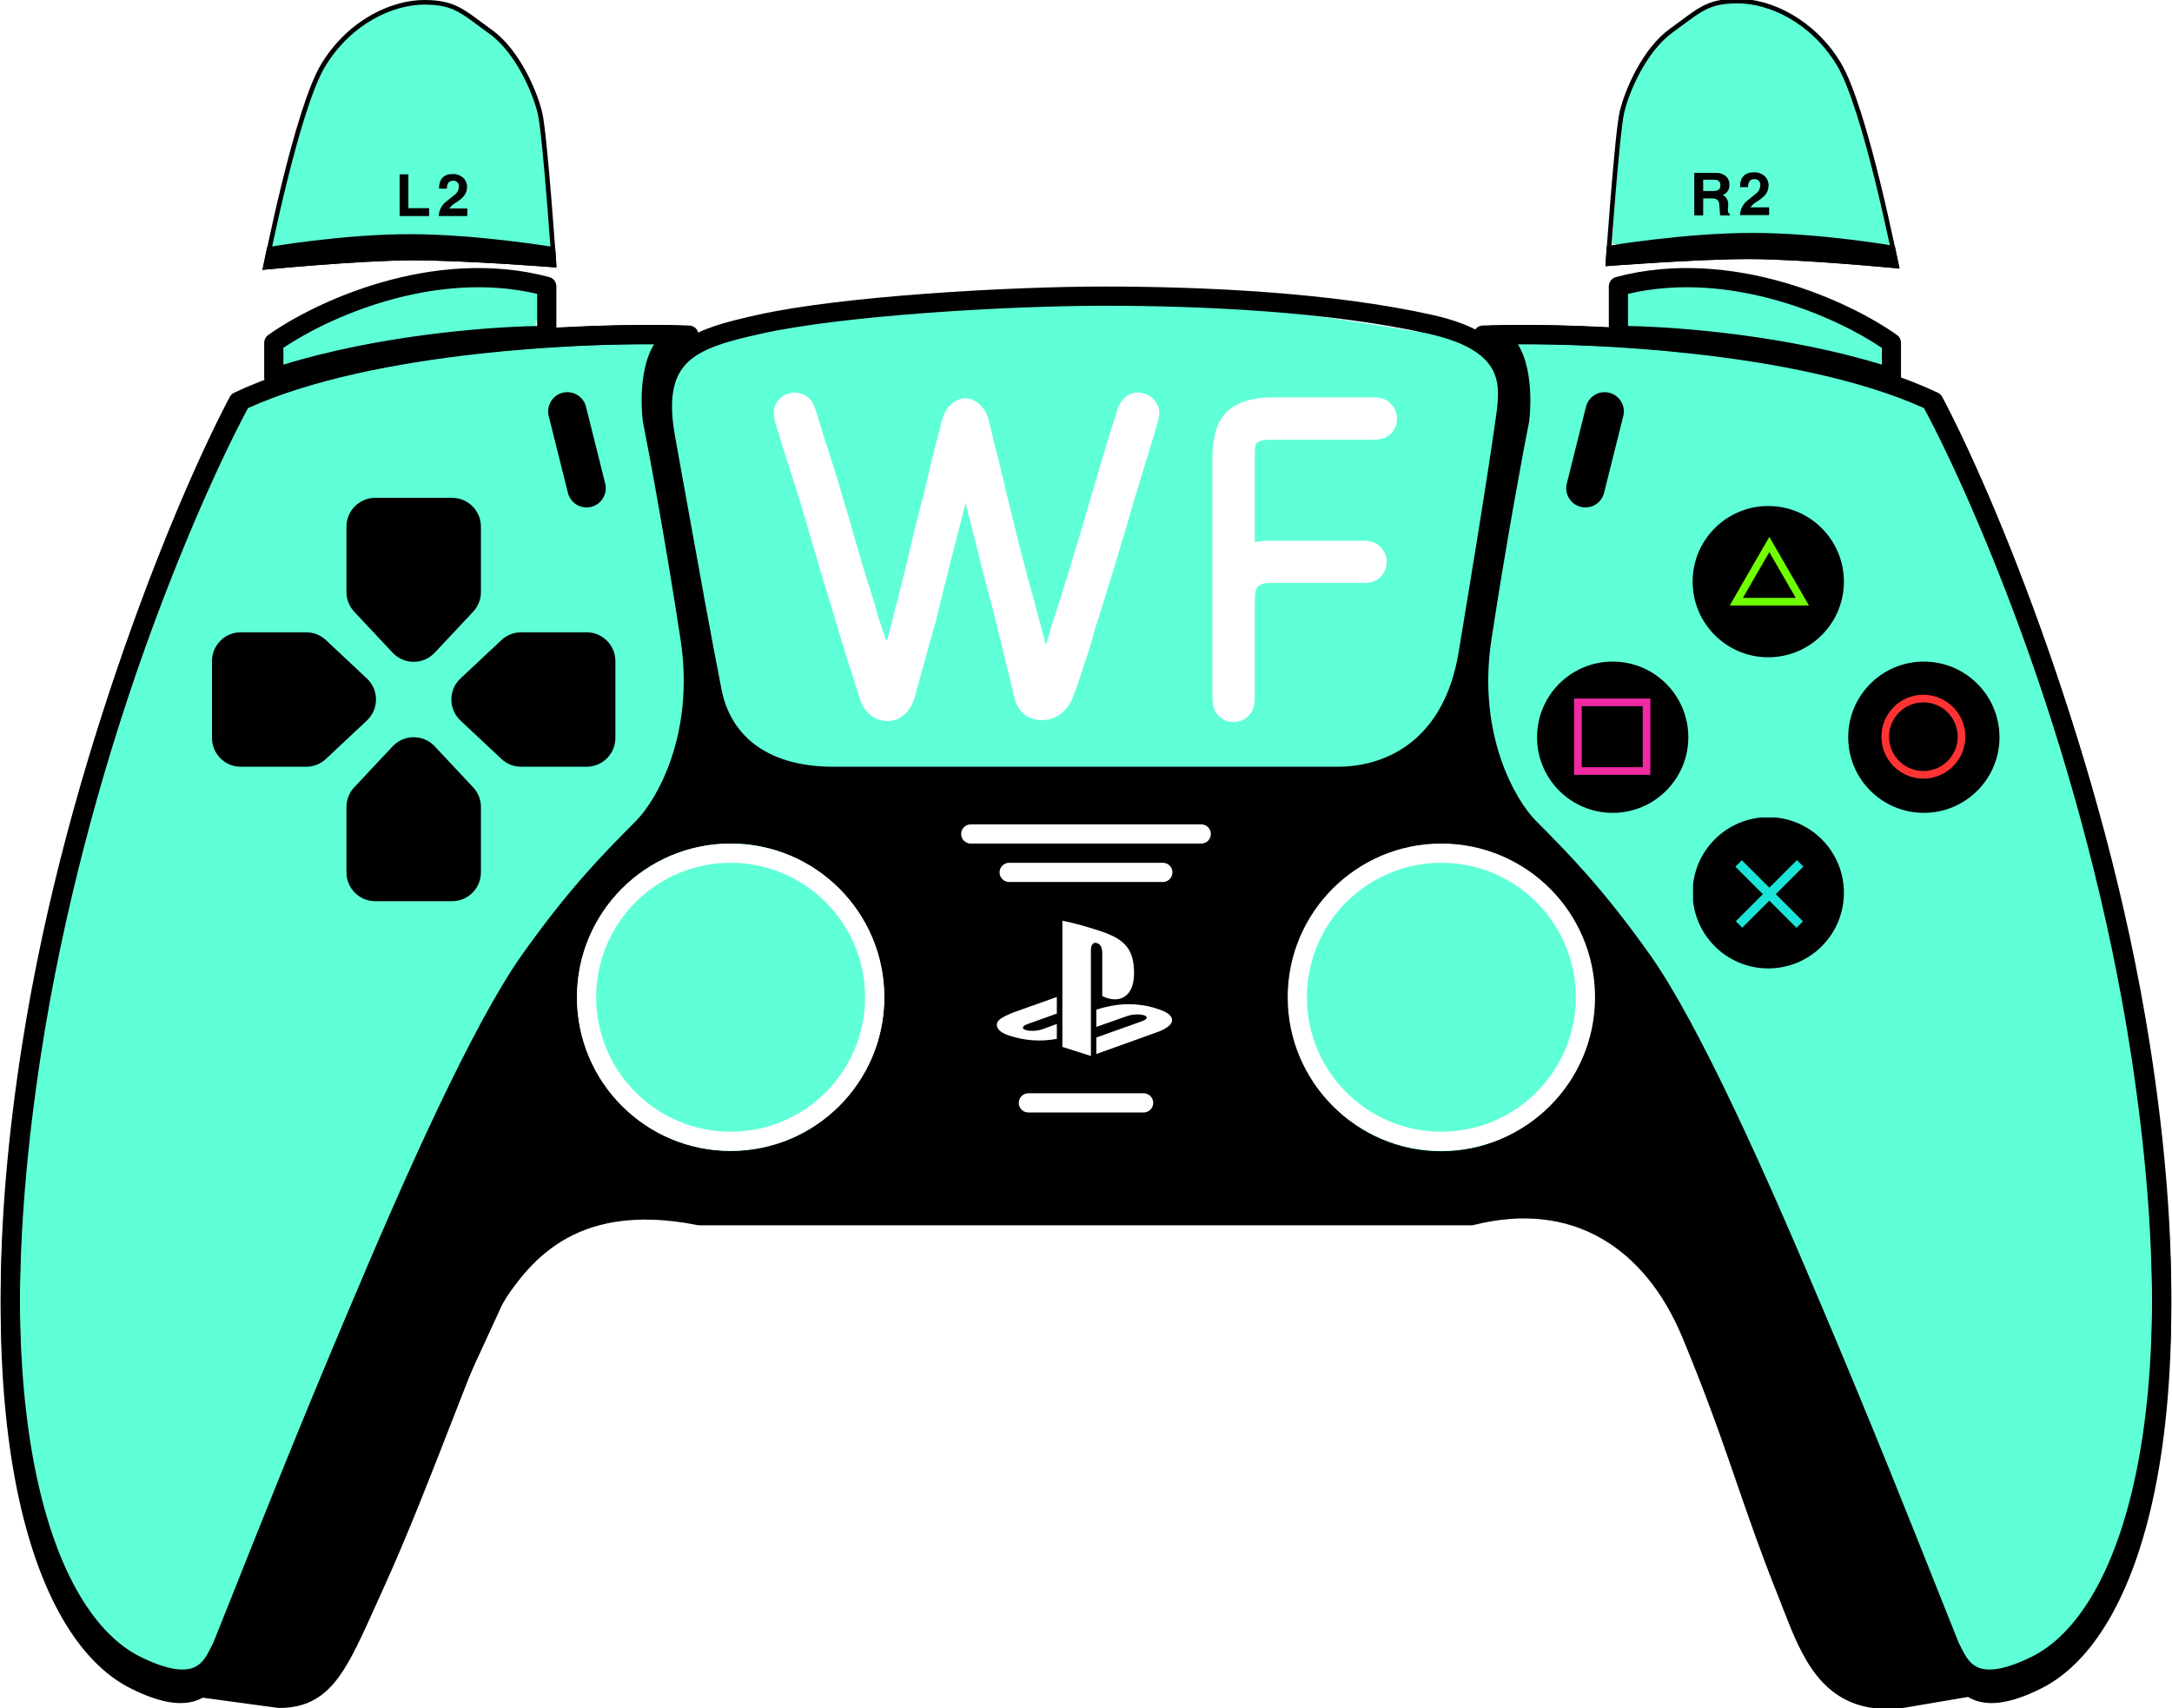 <svg width="712" height="560" viewBox="0 0 712 560" fill="none" xmlns="http://www.w3.org/2000/svg">
<g clip-path="url(#clip0_1_2)">
<path d="M60 551.5C18.143 541.059 5.842 510.495 3.5 412.5C11.935 296.307 29.212 235.764 77 134C78.865 133.216 87.803 129.126 89 126.5C91.509 120.996 85.618 115.134 89 112C101.52 100.396 116.564 96.037 131 93.5C139.36 92.031 166.169 88.001 176 93.5C182.154 96.942 170.53 109.592 178 112C188.344 115.334 202.011 111.727 214 112H229C322.852 91.929 378.955 93.306 483.5 112C500.408 111.443 515.125 111.314 528.5 111.725C531.22 111.809 527.884 93.871 530.5 94C559.211 86.691 591.556 94.318 616 111C617.817 111.555 615.649 126.32 617.5 126.915C622.351 128.472 627.333 130.165 632.5 132C678.282 226.127 690.219 281.144 704 380.5C710.777 447.349 708.921 482.812 683 538L647.5 552.5L520.5 388L402 392.5L201.5 388L145.5 412.5L80 551.5H60Z" fill="#5FFFD8"/>
<path d="M108.5 16.5C97.591 38.294 93.653 53.206 88 81.5L181.5 83L178 39.5C174.989 27.31 171.772 21.651 163 12C152.484 2.263 146.686 -0.095 133.5 1C122.35 4.42 116.937 7.929 108.5 16.5Z" fill="#5FFFD8"/>
<path d="M528.5 80L620 82C616.114 58.965 613.191 46.172 604 24C603.099 11.22 576.931 -0.79 572 1C569.455 -0.419 553 3 549 10C546.125 10.794 533.166 23.74 531 40L528.5 80Z" fill="#5FFFD8"/>
<path fill-rule="evenodd" clip-rule="evenodd" d="M157.409 345.689C159.742 340.762 162.128 335.722 164.575 330.549C178.364 306.235 188.993 291.786 218.476 263.046C223.737 256.575 226.862 247.638 232.581 227.28C239.967 243.645 246.651 250.391 265.829 255.49H443.149C461.373 250.494 470.018 244.614 481.937 227.28L493.02 263.046C525.643 297.858 542.101 317.38 559.515 352.21C595.811 428.373 614.975 471.386 643.137 549.68L629.536 555.725C614.163 559.148 606.394 556.329 594.274 541.62C586.232 521.479 580.042 504.632 573.853 487.792C567.288 469.926 560.725 452.067 551.959 430.291C534.353 396.215 519.384 393.369 481.937 399.059H232.581C194.757 393.553 179.942 399.943 164.575 427.773L118.23 528.523C107.565 551.971 101.733 557.234 91.531 555.725L66.847 552.199C100.174 466.576 122.941 418.488 157.409 345.689ZM189.133 326.917C189.133 299.095 211.686 276.542 239.508 276.542C267.329 276.542 289.883 299.095 289.883 326.917C289.883 354.738 267.329 377.292 239.508 377.292C211.686 377.292 189.133 354.738 189.133 326.917ZM422.495 327.023C422.495 299.201 444.823 276.647 472.366 276.647C499.91 276.647 522.237 299.201 522.237 327.023C522.237 354.844 499.91 377.398 472.366 377.398C444.823 377.398 422.495 354.844 422.495 327.023Z" fill="black"/>
<path fill-rule="evenodd" clip-rule="evenodd" d="M383.704 335.764C382.581 337.179 379.833 338.189 379.833 338.189L359.385 345.533V340.117L374.433 334.755C376.141 334.143 376.403 333.278 375.015 332.824C373.63 332.369 371.121 332.499 369.412 333.114L359.385 336.645V331.024L359.963 330.828C359.963 330.828 362.86 329.803 366.934 329.352C371.009 328.903 375.997 329.413 379.914 330.897C384.327 332.292 384.824 334.348 383.704 335.764ZM361.331 326.54V312.688C361.331 311.061 361.031 309.564 359.505 309.14C358.336 308.765 357.61 309.85 357.61 311.476V346.165L348.255 343.196V301.835C352.233 302.573 358.028 304.319 361.143 305.369C369.066 308.089 371.752 311.475 371.752 319.103C371.752 326.537 367.163 329.355 361.331 326.54ZM331.089 339.551C326.558 338.275 325.804 335.616 327.869 334.085C329.778 332.67 333.024 331.606 333.024 331.606L346.438 326.836V332.274L336.785 335.728C335.08 336.34 334.818 337.206 336.203 337.66C337.59 338.114 340.1 337.985 341.808 337.372L346.438 335.692V340.556C346.144 340.608 345.817 340.661 345.514 340.711C340.883 341.468 335.95 341.153 331.089 339.551Z" fill="white"/>
<g clip-path="url(#clip1_1_2)">
<path fill-rule="evenodd" clip-rule="evenodd" d="M554.858 292.675C554.858 278.982 565.959 267.881 579.652 267.881C593.346 267.881 604.446 278.982 604.446 292.675C604.446 306.368 593.346 317.469 579.652 317.469C565.959 317.469 554.858 306.368 554.858 292.675Z" fill="black"/>
<rect x="571" y="282" width="28.336" height="3" transform="rotate(45 571 282)" fill="#1BE4D8"/>
<rect x="569" y="302" width="28.336" height="3" transform="rotate(-45 569 302)" fill="#1BE4D8"/>
</g>
<g clip-path="url(#clip2_1_2)">
<path fill-rule="evenodd" clip-rule="evenodd" d="M605.858 241.675C605.858 227.982 616.959 216.881 630.652 216.881C644.346 216.881 655.446 227.982 655.446 241.675C655.446 255.368 644.346 266.469 630.652 266.469C616.959 266.469 605.858 255.368 605.858 241.675Z" fill="black"/>
<circle cx="630.5" cy="241.5" r="12.5" stroke="#FF3333" stroke-width="2.5"/>
</g>
<g clip-path="url(#clip3_1_2)">
<path fill-rule="evenodd" clip-rule="evenodd" d="M554.858 190.675C554.858 176.982 565.959 165.881 579.652 165.881C593.346 165.881 604.446 176.982 604.446 190.675C604.446 204.368 593.346 215.469 579.652 215.469C565.959 215.469 554.858 204.368 554.858 190.675Z" fill="black"/>
<path d="M569.175 197.25L580 178.5L590.825 197.25H569.175Z" stroke="#70FF00" stroke-width="2.5"/>
</g>
<g clip-path="url(#clip4_1_2)">
<path fill-rule="evenodd" clip-rule="evenodd" d="M503.858 241.675C503.858 227.982 514.959 216.881 528.652 216.881C542.346 216.881 553.446 227.982 553.446 241.675C553.446 255.368 542.346 266.469 528.652 266.469C514.959 266.469 503.858 255.368 503.858 241.675Z" fill="black"/>
<rect x="517.25" y="230.25" width="22.5" height="22.5" stroke="#F12AA2" stroke-width="2.5"/>
</g>
<path fill-rule="evenodd" clip-rule="evenodd" d="M248.055 103.269C275.943 97.017 331.296 93.932 361.938 93.932C393.925 93.932 436.365 95.794 469.702 103.269C483.882 106.449 491.472 111.725 494.962 118.47C498.363 125.041 497.375 132.21 496.605 137.65C493.542 159.279 489.258 185.217 484.371 214.801L484.356 214.889C481.804 230.341 475.356 241.11 466.866 247.997C458.408 254.858 448.185 257.651 438.42 257.651H273.218C260.452 257.651 250.55 254.425 243.38 248.893C236.199 243.352 232.018 235.697 230.36 227.335C227.166 211.224 222.54 185.525 217.345 156.669C216.592 152.486 215.827 148.236 215.053 143.94C212.437 129.428 214.734 120.025 221.509 113.816C224.762 110.836 228.835 108.802 233.294 107.221C237.747 105.643 242.786 104.451 248.055 103.269ZM361.938 100.229C331.395 100.229 276.614 103.319 249.433 109.413C244.144 110.599 239.449 111.72 235.397 113.157C231.352 114.59 228.151 116.271 225.764 118.459C221.26 122.586 218.819 129.337 221.25 142.823C222.024 147.121 222.789 151.371 223.542 155.553C228.74 184.425 233.355 210.059 236.537 226.11C237.939 233.181 241.406 239.417 247.227 243.908C253.058 248.407 261.512 251.354 273.218 251.354H438.42C447.012 251.354 455.757 248.9 462.9 243.106C470.012 237.337 475.801 228.043 478.144 213.863L478.148 213.835C483.043 184.202 487.318 158.323 490.37 136.767C491.175 131.078 491.717 125.901 489.37 121.363C487.112 117 481.677 112.407 468.324 109.413C435.688 102.096 393.814 100.229 361.938 100.229Z" fill="black"/>
<g filter="url(#filter0_i_1_2)">
<path d="M267.364 130.438C266.645 127.974 265.413 126.331 263.668 125.51C261.923 124.586 260.177 124.432 258.432 125.048C256.687 125.561 255.352 126.639 254.428 128.282C253.504 129.925 253.401 131.978 254.12 134.442C254.839 136.598 255.66 139.319 256.584 142.604C257.611 145.787 258.689 149.123 259.818 152.614C260.947 156.105 261.974 159.39 262.898 162.47C264.13 166.679 265.362 170.889 266.594 175.098C267.826 179.205 269.007 183.209 270.136 187.11C271.368 191.011 272.497 194.707 273.524 198.198C274.037 199.943 274.551 201.689 275.064 203.434C275.577 205.077 276.091 206.719 276.604 208.362C277.117 210.005 277.631 211.699 278.144 213.444C278.76 215.087 279.325 216.832 279.838 218.68C280.454 220.528 281.07 222.479 281.686 224.532C282.302 226.585 283.226 228.279 284.458 229.614C285.69 230.846 287.076 231.667 288.616 232.078C290.156 232.489 291.645 232.489 293.082 232.078C294.622 231.667 296.008 230.795 297.24 229.46C298.472 228.125 299.396 226.329 300.012 224.07C300.628 221.811 301.193 219.707 301.706 217.756C302.219 215.805 302.733 213.957 303.246 212.212C303.759 210.467 304.221 208.773 304.632 207.13C305.145 205.487 305.607 203.845 306.018 202.202C306.531 200.559 306.993 198.865 307.404 197.12C307.917 194.964 308.482 192.603 309.098 190.036C309.817 187.367 310.535 184.492 311.254 181.412C312.075 178.332 312.948 174.995 313.872 171.402C314.796 167.809 315.771 163.959 316.798 159.852C317.517 156.875 318.441 154.359 319.57 152.306C320.699 150.253 321.726 148.405 322.65 146.762C323.574 145.119 324.241 143.374 324.652 141.526C325.063 139.575 324.96 137.265 324.344 134.596C323.728 131.927 322.65 129.925 321.11 128.59C319.673 127.255 318.133 126.588 316.49 126.588C314.847 126.588 313.256 127.255 311.716 128.59C310.279 129.822 309.252 131.773 308.636 134.442C308.02 137.009 307.917 139.267 308.328 141.218C308.739 143.169 309.406 145.017 310.33 146.762C311.357 148.507 312.435 150.458 313.564 152.614C314.693 154.667 315.617 157.183 316.336 160.16C317.363 164.267 318.338 168.117 319.262 171.71C320.186 175.303 321.007 178.64 321.726 181.72C322.547 184.8 323.317 187.675 324.036 190.344C324.755 192.911 325.371 195.272 325.884 197.428C326.295 199.173 326.705 200.919 327.116 202.664C327.629 204.409 328.091 206.155 328.502 207.9C328.913 209.645 329.323 211.442 329.734 213.29C330.247 215.035 330.709 216.883 331.12 218.834C331.633 220.682 332.095 222.633 332.506 224.686C333.019 226.637 333.841 228.228 334.97 229.46C336.202 230.692 337.588 231.462 339.128 231.77C340.771 232.181 342.413 232.181 344.056 231.77C345.699 231.359 347.187 230.538 348.522 229.306C349.959 228.074 351.037 226.431 351.756 224.378C352.577 222.325 353.296 220.323 353.912 218.372C354.528 216.421 355.144 214.573 355.76 212.828C356.376 210.98 356.941 209.235 357.454 207.592C357.967 205.847 358.429 204.153 358.84 202.51C359.353 200.867 359.867 199.276 360.38 197.736C361.304 194.759 362.228 191.781 363.152 188.804C364.076 185.827 365 182.798 365.924 179.718C366.848 176.638 367.823 173.404 368.85 170.016C369.877 166.525 370.955 162.829 372.084 158.928C373.008 156.053 373.881 153.179 374.702 150.304C375.626 147.327 376.499 144.503 377.32 141.834C378.141 139.062 378.86 136.598 379.476 134.442C380.297 131.978 380.195 129.925 379.168 128.282C378.244 126.639 376.909 125.561 375.164 125.048C373.419 124.432 371.673 124.586 369.928 125.51C368.285 126.331 367.053 127.974 366.232 130.438C365.616 132.594 364.846 135.058 363.922 137.83C363.101 140.499 362.228 143.374 361.304 146.454C360.38 149.534 359.456 152.665 358.532 155.848C357.505 159.441 356.427 163.137 355.298 166.936C354.169 170.632 353.091 174.225 352.064 177.716C351.037 181.104 350.113 184.133 349.292 186.802C348.471 189.369 347.855 191.371 347.444 192.808C347.136 193.732 346.828 194.656 346.52 195.58C346.212 196.504 345.904 197.479 345.596 198.506C345.288 199.43 344.98 200.354 344.672 201.278C344.467 202.099 344.261 202.869 344.056 203.588C343.851 204.307 343.645 204.923 343.44 205.436C343.337 205.949 343.235 206.36 343.132 206.668C343.029 206.873 342.927 207.027 342.824 207.13C342.824 207.233 342.773 207.233 342.67 207.13C342.67 207.027 342.619 206.822 342.516 206.514C342.516 206.206 342.465 205.847 342.362 205.436C342.259 205.025 342.105 204.512 341.9 203.896C341.695 203.177 341.489 202.407 341.284 201.586C341.079 200.662 340.822 199.738 340.514 198.814C340.309 197.787 340.052 196.812 339.744 195.888C339.436 194.861 339.179 193.835 338.974 192.808C338.563 191.268 337.845 188.701 336.818 185.108C335.894 181.412 334.867 177.459 333.738 173.25C332.711 168.938 331.787 165.139 330.966 161.854C330.555 160.211 330.093 158.363 329.58 156.31C329.169 154.257 328.656 152.101 328.04 149.842C327.527 147.481 326.911 145.017 326.192 142.45C325.576 139.883 324.96 137.265 324.344 134.596C323.728 131.927 322.65 129.925 321.11 128.59C319.673 127.255 318.133 126.588 316.49 126.588C314.847 126.588 313.256 127.255 311.716 128.59C310.279 129.822 309.252 131.773 308.636 134.442C308.02 137.009 307.353 139.575 306.634 142.142C306.018 144.709 305.402 147.173 304.786 149.534C304.273 151.895 303.759 154.154 303.246 156.31C302.733 158.466 302.219 160.417 301.706 162.162C301.193 164.421 300.525 167.09 299.704 170.17C298.985 173.147 298.267 176.176 297.548 179.256C296.829 182.336 296.162 185.057 295.546 187.418C294.93 189.779 294.519 191.473 294.314 192.5C294.006 193.527 293.698 194.553 293.39 195.58C293.185 196.504 292.979 197.428 292.774 198.352C292.569 199.173 292.363 199.995 292.158 200.816C291.953 201.535 291.747 202.202 291.542 202.818C291.439 203.434 291.337 203.947 291.234 204.358C291.131 204.769 291.029 205.128 290.926 205.436C290.823 205.641 290.721 205.795 290.618 205.898C290.618 205.898 290.567 205.847 290.464 205.744C290.361 205.641 290.259 205.436 290.156 205.128C290.053 204.82 289.951 204.461 289.848 204.05C289.745 203.639 289.591 203.177 289.386 202.664C289.181 202.048 288.975 201.432 288.77 200.816C288.565 200.097 288.308 199.379 288 198.66C287.795 197.839 287.538 196.966 287.23 196.042C287.025 195.118 286.768 194.143 286.46 193.116C285.947 191.473 285.074 188.753 283.842 184.954C282.713 181.053 281.429 176.689 279.992 171.864C278.657 167.039 277.323 162.47 275.988 158.158C275.167 155.181 274.191 151.947 273.062 148.456C271.933 144.965 270.855 141.629 269.828 138.446C268.904 135.161 268.083 132.491 267.364 130.438Z" fill="white"/>
<path d="M446.881 187.11C449.448 187.11 451.347 186.443 452.579 185.108C453.914 183.671 454.581 182.028 454.581 180.18C454.581 178.332 453.914 176.741 452.579 175.406C451.347 173.969 449.448 173.25 446.881 173.25C443.493 173.25 440.208 173.25 437.025 173.25C433.842 173.25 430.557 173.25 427.169 173.25C423.884 173.25 420.239 173.25 416.235 173.25C413.155 173.25 410.434 173.763 408.073 174.79C405.712 175.714 403.761 177.151 402.221 179.102C400.681 181.053 399.5 183.517 398.679 186.494C397.858 189.369 397.447 192.757 397.447 196.658C397.447 198.609 397.447 200.816 397.447 203.28C397.447 205.744 397.447 208.311 397.447 210.98C397.447 213.547 397.447 216.062 397.447 218.526C397.447 220.887 397.447 222.992 397.447 224.84C397.447 226.893 397.909 228.587 398.833 229.922C399.757 231.154 400.886 231.975 402.221 232.386C403.658 232.797 405.044 232.797 406.379 232.386C407.816 231.975 408.997 231.154 409.921 229.922C410.845 228.587 411.307 226.893 411.307 224.84C411.307 220.939 411.307 216.267 411.307 210.826C411.307 205.385 411.307 199.635 411.307 193.578C411.307 187.418 411.307 181.361 411.307 175.406C411.307 169.451 411.307 163.959 411.307 158.928C411.307 153.795 411.307 149.585 411.307 146.3C411.307 144.452 411.358 143.117 411.461 142.296C411.666 141.372 412.18 140.807 413.001 140.602C413.925 140.294 415.414 140.14 417.467 140.14C420.136 140.14 423.473 140.14 427.477 140.14C431.481 140.14 435.536 140.14 439.643 140.14C443.75 140.14 447.292 140.14 450.269 140.14C452.836 140.14 454.735 139.473 455.967 138.138C457.302 136.701 457.969 135.058 457.969 133.21C457.969 131.362 457.302 129.771 455.967 128.436C454.735 126.999 452.836 126.28 450.269 126.28C445.854 126.28 441.44 126.28 437.025 126.28C432.713 126.28 428.812 126.28 425.321 126.28C421.933 126.28 419.315 126.28 417.467 126.28C412.539 126.28 408.586 127.05 405.609 128.59C402.734 130.027 400.63 132.235 399.295 135.212C398.063 138.189 397.447 141.885 397.447 146.3C397.447 148.148 397.447 151.023 397.447 154.924C397.447 158.825 397.447 163.343 397.447 168.476C397.447 173.609 397.447 178.999 397.447 184.646C397.447 190.19 397.447 195.631 397.447 200.97C397.447 206.206 397.447 210.929 397.447 215.138C397.447 219.347 397.447 222.581 397.447 224.84C397.447 226.893 397.909 228.587 398.833 229.922C399.757 231.154 400.886 231.975 402.221 232.386C403.658 232.797 405.044 232.797 406.379 232.386C407.816 231.975 408.997 231.154 409.921 229.922C410.845 228.587 411.307 226.893 411.307 224.84C411.307 222.068 411.307 219.245 411.307 216.37C411.307 213.393 411.307 210.569 411.307 207.9C411.307 205.128 411.307 202.664 411.307 200.508C411.307 198.249 411.307 196.453 411.307 195.118C411.307 193.065 411.358 191.473 411.461 190.344C411.666 189.112 412.128 188.291 412.847 187.88C413.566 187.367 414.695 187.11 416.235 187.11C418.904 187.11 422.19 187.11 426.091 187.11C429.992 187.11 433.842 187.11 437.641 187.11C441.542 187.11 444.622 187.11 446.881 187.11Z" fill="white"/>
</g>
<path fill-rule="evenodd" clip-rule="evenodd" d="M154.424 109.754C181.74 106.658 207.658 106.187 223.229 106.709C224.796 106.762 226.087 107.961 226.254 109.522C226.42 111.082 225.412 112.526 223.891 112.909C220.83 113.679 218.646 116.893 217.485 122.311C216.383 127.455 216.502 133.381 216.977 137.293C219.059 147.779 224.394 176.496 229.321 208.711C234.416 242.028 220.882 265.571 213.014 273.487L213.007 273.494C202.498 284.066 191.599 295.031 176.322 316.547C160.77 338.451 138.534 387.754 118.531 435.832C103.504 471.952 89.856 507.08 81.385 528.882C78.609 536.027 76.39 541.74 74.86 545.588C74.828 545.669 74.792 545.749 74.753 545.826C74.604 546.127 74.445 546.462 74.273 546.823C73.714 548.002 73.02 549.466 72.085 550.946L91.737 553.603C95.152 553.578 97.749 552.917 99.926 551.714C102.164 550.482 104.181 548.557 106.222 545.696C109.751 540.747 112.965 533.609 117.425 523.7C118.284 521.794 119.188 519.784 120.149 517.669C127.755 500.935 135.546 480.909 142.284 463.588L142.869 462.084C146.296 453.277 149.44 445.217 152.116 438.775C154.748 432.438 157.047 427.359 158.788 424.732C163.201 418.072 169.673 408.378 180.779 401.578C191.95 394.738 207.449 391.025 229.602 395.386H481.915C499.583 391.013 515.164 393.15 528.016 400.487C540.913 407.851 550.762 420.28 557.259 435.904C564.748 453.914 569.494 467.365 573.937 480.224C574.357 481.443 574.776 482.657 575.194 483.868C579.177 495.425 583.091 506.777 588.758 520.95C589.35 522.422 589.916 523.886 590.483 525.334C593.399 532.825 596.15 539.884 600.382 545.243C602.831 548.344 605.703 550.744 609.279 552.23C612.843 553.704 617.333 554.359 623.158 553.634L639.825 550.807C638.937 549.372 638.27 547.964 637.728 546.823C637.552 546.462 637.395 546.127 637.244 545.826C637.206 545.749 637.174 545.669 637.143 545.588C635.613 541.74 633.39 536.028 630.613 528.884C622.144 507.082 608.498 471.953 593.468 435.832C573.466 387.754 551.23 338.451 535.678 316.547C520.401 295.031 509.502 284.066 498.993 273.494L498.986 273.487C491.118 265.571 477.584 242.028 482.679 208.711C487.606 176.497 492.941 147.779 495.023 137.293C495.498 133.381 495.617 127.455 494.515 122.311C493.354 116.893 491.17 113.679 488.109 112.909C486.588 112.526 485.58 111.082 485.746 109.522C485.913 107.961 487.204 106.762 488.772 106.709C504.342 106.187 530.26 106.658 557.576 109.754C584.828 112.844 613.788 118.581 635.241 128.739C635.858 129.029 636.356 129.51 636.677 130.11C653.269 161.403 690.018 248.033 704.891 345.289C714.179 406.055 713.442 453.786 706.402 488.403C699.4 522.838 686 545.021 669.251 553.446C658.395 558.905 650.99 559.465 645.688 556.619C645.493 556.512 645.304 556.405 645.121 556.292L624.146 559.856C624.102 559.862 624.052 559.868 624.008 559.875C617.276 560.718 611.641 560.019 606.868 558.042C602.101 556.071 598.411 552.904 595.445 549.147C590.565 542.974 587.41 534.847 584.514 527.379C583.978 525.987 583.443 524.618 582.914 523.289C577.184 508.967 573.224 497.478 569.242 485.924C568.824 484.711 568.405 483.498 567.985 482.28C563.56 469.469 558.861 456.158 551.444 438.321C545.347 423.656 536.305 412.471 524.894 405.956C513.529 399.467 499.516 397.437 483.073 401.587C482.822 401.651 482.563 401.683 482.303 401.683H229.293C229.086 401.683 228.88 401.663 228.677 401.622C207.685 397.43 193.751 401.019 184.067 406.948C174.268 412.947 168.454 421.546 164.037 428.21C162.693 430.239 160.617 434.722 157.931 441.19C155.288 447.554 152.171 455.543 148.738 464.367L148.125 465.942C141.408 483.21 133.562 503.378 125.882 520.274C124.962 522.298 124.084 524.251 123.239 526.13C118.801 536.001 115.272 543.851 111.348 549.352C108.95 552.715 106.275 555.404 102.965 557.23C99.635 559.062 95.886 559.9 91.531 559.9C91.39 559.9 91.249 559.894 91.109 559.875L66.453 556.537C66.406 556.569 66.359 556.594 66.312 556.619C61.012 559.465 53.606 558.905 42.75 553.446C26 545.021 12.597 522.838 5.596 488.403C-1.442 453.786 -2.18 406.055 7.112 345.289C21.985 248.033 58.733 161.403 75.323 130.11C75.641 129.51 76.144 129.029 76.758 128.739C98.215 118.581 127.17 112.844 154.424 109.754ZM64.068 550.616C64.015 550.65 63.963 550.686 63.912 550.725C63.725 550.845 63.531 550.965 63.329 551.072C60.8 552.432 55.864 552.992 45.58 547.821C31.474 540.725 18.65 521.003 11.767 487.149C4.921 453.477 4.116 406.533 13.337 346.241C27.939 250.757 63.846 165.547 80.397 133.988C100.817 124.55 128.498 119.03 155.134 116.011C177.568 113.468 199.049 112.72 214.439 112.834C212.88 115.331 211.917 118.245 211.328 120.992C210.023 127.077 210.199 133.814 210.742 138.181C210.751 138.257 210.763 138.332 210.778 138.407C212.827 148.711 218.167 177.43 223.096 209.662C227.874 240.909 215.078 262.478 208.548 269.048C197.943 279.717 186.763 290.966 171.188 312.902C155.144 335.499 132.64 385.526 112.717 433.413C97.655 469.617 83.947 504.901 75.482 526.69C72.75 533.719 70.565 539.344 69.056 543.142C68.887 543.483 68.723 543.819 68.561 544.149C67.23 546.875 66.099 549.193 64.068 550.616ZM647.829 550.543C648.093 550.738 648.377 550.914 648.672 551.072C651.198 552.432 656.134 552.992 666.423 547.821C680.528 540.725 693.349 521.003 700.231 487.149C707.082 453.477 707.882 406.533 698.663 346.241C684.061 250.757 648.156 165.547 631.602 133.988C611.181 124.55 583.5 119.03 556.866 116.011C534.432 113.468 512.952 112.72 497.561 112.834C499.12 115.331 500.083 118.245 500.672 120.992C501.977 127.077 501.8 133.814 501.258 138.181C501.254 138.218 501.248 138.254 501.243 138.29C501.236 138.329 501.229 138.368 501.222 138.407C499.173 148.711 493.833 177.43 488.904 209.662C484.126 240.909 496.922 262.478 503.452 269.048C514.057 279.717 525.237 290.966 540.812 312.902C556.856 335.499 579.36 385.526 599.28 433.413C614.342 469.617 628.05 504.9 636.52 526.689C639.252 533.719 641.437 539.344 642.942 543.143C643.112 543.483 643.276 543.82 643.44 544.149C644.699 546.734 645.782 548.951 647.621 550.388C647.696 550.437 647.766 550.489 647.829 550.543Z" fill="black"/>
<path fill-rule="evenodd" clip-rule="evenodd" d="M472.492 282.839C448.148 282.839 428.414 302.573 428.414 326.917C428.414 351.26 448.148 370.995 472.492 370.995C496.836 370.995 516.57 351.26 516.57 326.917C516.57 302.573 496.836 282.839 472.492 282.839ZM422.117 326.917C422.117 299.095 444.671 276.542 472.492 276.542C500.314 276.542 522.867 299.095 522.867 326.917C522.867 354.738 500.314 377.292 472.492 377.292C444.671 377.292 422.117 354.738 422.117 326.917Z" fill="white"/>
<path fill-rule="evenodd" clip-rule="evenodd" d="M239.508 282.839C215.164 282.839 195.43 302.573 195.43 326.917C195.43 351.26 215.164 370.995 239.508 370.995C263.852 370.995 283.586 351.26 283.586 326.917C283.586 302.573 263.852 282.839 239.508 282.839ZM189.133 326.917C189.133 299.095 211.686 276.542 239.508 276.542C267.329 276.542 289.883 299.095 289.883 326.917C289.883 354.738 267.329 377.292 239.508 377.292C211.686 377.292 189.133 354.738 189.133 326.917Z" fill="white"/>
<path fill-rule="evenodd" clip-rule="evenodd" d="M616.867 114.027V119.534C586.082 110.076 551.058 107.188 533.683 106.871V96.327C550.726 92.342 567.987 94.314 582.889 98.593C597.542 102.798 609.714 109.177 616.867 114.027ZM584.627 92.54C568.33 87.862 548.953 85.699 529.723 90.827C528.345 91.195 527.386 92.443 527.386 93.869V109.989C527.386 111.728 528.796 113.138 530.535 113.138C546.802 113.138 586.195 115.956 619.02 126.831C619.984 127.149 621.035 126.987 621.854 126.395C622.679 125.803 623.164 124.854 623.164 123.843V112.382C623.164 111.366 622.673 110.411 621.841 109.821C614.354 104.473 600.917 97.217 584.627 92.54Z" fill="black"/>
<path fill-rule="evenodd" clip-rule="evenodd" d="M92.903 114.027V119.534C123.689 110.076 158.709 107.188 176.084 106.871V96.327C159.041 92.342 141.781 94.314 126.877 98.593C112.228 102.798 100.054 109.177 92.903 114.027ZM125.14 92.54C141.438 87.862 160.815 85.699 180.045 90.827C181.422 91.195 182.381 92.443 182.381 93.869V109.989C182.381 111.728 180.972 113.138 179.233 113.138C162.966 113.138 123.572 115.956 90.744 126.831C89.784 127.149 88.73 126.987 87.91 126.395C87.091 125.803 86.606 124.854 86.606 123.843V112.382C86.606 111.366 87.097 110.411 87.924 109.821C95.411 104.473 108.849 97.217 125.14 92.54Z" fill="black"/>
<path fill-rule="evenodd" clip-rule="evenodd" d="M555.692 109.719C528.044 106.656 501.81 106.191 486.053 106.707C484.48 106.759 483.187 107.962 483.024 109.527C482.861 111.091 483.877 112.536 485.404 112.912C488.542 113.683 490.737 116.875 491.905 122.2C493.017 127.273 492.897 133.122 492.417 136.985C490.309 147.364 484.908 175.778 479.921 207.649C474.757 240.656 488.476 263.974 496.443 271.807L496.449 271.813C507.089 282.274 518.122 293.123 533.588 314.411C549.329 336.079 571.838 384.855 592.089 432.427C607.302 468.164 621.117 502.92 629.694 524.492C632.502 531.561 634.75 537.215 636.299 541.024C636.331 541.106 636.368 541.186 636.412 541.264C636.564 541.561 636.721 541.893 636.897 542.251C638.27 545.084 640.455 549.58 644.951 551.947C650.278 554.743 657.734 554.207 668.722 548.805C685.66 540.476 699.243 518.524 706.333 484.427C713.461 450.16 714.21 402.919 704.803 342.787C689.741 246.543 652.532 160.82 635.739 129.852C635.411 129.257 634.907 128.781 634.29 128.496C612.579 118.451 583.279 112.776 555.692 109.719ZM630.701 133.778C647.457 165.002 683.803 249.301 698.581 343.76C707.913 403.409 707.101 449.844 700.168 483.145C693.204 516.617 680.239 536.127 665.938 543.155C655.523 548.275 650.486 547.738 647.885 546.371C645.335 545.03 644.082 542.529 642.583 539.526C642.42 539.2 642.256 538.867 642.086 538.529C640.556 534.773 638.346 529.209 635.581 522.255C627.011 500.697 613.133 465.783 597.882 429.96C577.713 382.58 554.928 333.073 538.682 310.71C522.913 289.004 511.594 277.873 500.858 267.317C494.247 260.817 481.311 239.499 486.143 208.623C491.132 176.732 496.538 148.318 498.612 138.124C498.627 138.047 498.64 137.97 498.65 137.893C499.2 133.564 499.379 126.886 498.056 120.851C497.462 118.144 496.496 115.288 494.946 112.834C510.532 112.721 532.283 113.461 554.999 115.978C581.974 118.967 610.016 124.431 630.701 133.778Z" fill="black"/>
<path fill-rule="evenodd" clip-rule="evenodd" d="M156.308 109.719C183.956 106.656 210.19 106.191 225.947 106.707C227.52 106.759 228.813 107.962 228.976 109.527C229.139 111.091 228.123 112.536 226.596 112.912C223.458 113.683 221.263 116.875 220.095 122.2C218.983 127.273 219.103 133.122 219.583 136.985C221.691 147.364 227.092 175.777 232.079 207.649C237.243 240.656 223.524 263.974 215.557 271.807L215.551 271.813C204.912 282.274 193.878 293.123 178.412 314.411C162.671 336.079 140.162 384.855 119.911 432.427C104.698 468.164 90.882 502.919 82.307 524.491C79.497 531.561 77.249 537.215 75.7 541.024C75.666 541.106 75.63 541.186 75.59 541.264C75.438 541.561 75.278 541.893 75.103 542.251C73.728 545.084 71.543 549.58 67.046 551.947C61.722 554.743 54.267 554.207 43.281 548.805C26.338 540.476 12.758 518.524 5.665 484.427C-1.464 450.16 -2.21 402.919 7.199 342.787C22.258 246.543 59.466 160.82 76.263 129.852C76.586 129.257 77.093 128.781 77.708 128.496C99.419 118.451 128.72 112.776 156.308 109.719ZM81.3 133.778C64.545 165.002 28.2 249.301 13.42 343.76C4.087 403.409 4.902 449.844 11.83 483.145C18.793 516.617 31.764 536.127 46.059 543.155C56.475 548.275 61.515 547.738 64.116 546.371C66.666 545.03 67.915 542.529 69.415 539.527C69.579 539.2 69.745 538.867 69.916 538.529C71.444 534.773 73.655 529.209 76.419 522.255C84.989 500.697 98.868 465.783 114.118 429.96C134.287 382.58 157.072 333.073 173.318 310.71C189.087 289.004 200.406 277.873 211.142 267.317C217.753 260.817 230.689 239.5 225.857 208.623C220.868 176.732 215.462 148.318 213.388 138.124C213.373 138.047 213.36 137.97 213.35 137.893C212.8 133.564 212.621 126.886 213.944 120.851C214.538 118.144 215.504 115.288 217.054 112.834C201.468 112.721 179.717 113.461 157.001 115.978C130.026 118.967 101.986 124.431 81.3 133.778Z" fill="black"/>
<path fill-rule="evenodd" clip-rule="evenodd" d="M333.961 361.55C333.961 359.811 335.371 358.401 337.109 358.401H374.891C376.629 358.401 378.039 359.811 378.039 361.55C378.039 363.288 376.629 364.698 374.891 364.698H337.109C335.371 364.698 333.961 363.288 333.961 361.55Z" fill="white"/>
<path fill-rule="evenodd" clip-rule="evenodd" d="M128.719 244.656C132.45 240.675 138.769 240.675 142.5 244.656L155.094 258.089C156.735 259.84 157.648 262.15 157.648 264.549V285.987C157.648 291.203 153.419 295.432 148.203 295.432H123.016C117.799 295.432 113.57 291.203 113.57 285.987V264.549C113.57 262.15 114.484 259.84 116.125 258.089L128.719 244.656Z" fill="black"/>
<path fill-rule="evenodd" clip-rule="evenodd" d="M142.5 213.975C138.769 217.955 132.45 217.955 128.719 213.975L116.125 200.541C114.484 198.79 113.57 196.481 113.57 194.081V172.643C113.57 167.427 117.799 163.198 123.016 163.198H148.203C153.419 163.198 157.648 167.427 157.648 172.643V194.081C157.648 196.481 156.735 198.79 155.094 200.541L142.5 213.975Z" fill="black"/>
<path fill-rule="evenodd" clip-rule="evenodd" d="M120.269 222.424C124.249 226.156 124.249 232.474 120.269 236.206L106.836 248.8C105.085 250.441 102.775 251.354 100.375 251.354H78.938C73.721 251.354 69.492 247.125 69.492 241.909V216.721C69.492 211.505 73.721 207.276 78.938 207.276H100.375C102.775 207.276 105.085 208.189 106.836 209.831L120.269 222.424Z" fill="black"/>
<path fill-rule="evenodd" clip-rule="evenodd" d="M150.95 236.206C146.97 232.474 146.97 226.156 150.95 222.424L164.383 209.831C166.134 208.189 168.444 207.276 170.844 207.276H192.281C197.498 207.276 201.727 211.505 201.727 216.721V241.909C201.727 247.125 197.498 251.354 192.281 251.354H170.844C168.444 251.354 166.134 250.441 164.383 248.8L150.95 236.206Z" fill="black"/>
<path fill-rule="evenodd" clip-rule="evenodd" d="M527.543 128.753C524.169 127.91 520.75 129.961 519.907 133.335L513.61 158.522C512.766 161.896 514.818 165.315 518.192 166.159C521.566 167.002 524.984 164.95 525.828 161.577L532.125 136.39C532.968 133.016 530.916 129.597 527.543 128.753Z" fill="black"/>
<path fill-rule="evenodd" clip-rule="evenodd" d="M184.457 128.753C187.831 127.91 191.25 129.961 192.093 133.335L198.39 158.522C199.234 161.896 197.182 165.315 193.808 166.159C190.434 167.002 187.016 164.95 186.172 161.577L179.875 136.39C179.032 133.016 181.084 129.597 184.457 128.753Z" fill="black"/>
<path fill-rule="evenodd" clip-rule="evenodd" d="M327.664 285.987C327.664 284.248 329.074 282.839 330.812 282.839H381.188C382.926 282.839 384.336 284.248 384.336 285.987C384.336 287.726 382.926 289.135 381.188 289.135H330.812C329.074 289.135 327.664 287.726 327.664 285.987Z" fill="white"/>
<path fill-rule="evenodd" clip-rule="evenodd" d="M315.07 273.393C315.07 271.655 316.48 270.245 318.219 270.245H393.781C395.52 270.245 396.93 271.655 396.93 273.393C396.93 275.132 395.52 276.542 393.781 276.542H318.219C316.48 276.542 315.07 275.132 315.07 273.393Z" fill="white"/>
<path d="M527.082 86.443C527.102 86.166 527.126 85.828 527.154 85.433C527.24 84.229 527.364 82.5 527.519 80.404C527.828 76.212 528.257 70.548 528.738 64.663C529.218 58.777 529.751 52.673 530.266 47.597C530.784 42.499 531.279 38.497 531.68 36.776C532.491 33.292 534.341 28.168 537.099 23.122C539.861 18.068 543.496 13.161 547.848 10.039C549.227 9.049 550.448 8.14 551.565 7.309C554.133 5.397 556.153 3.893 558.284 2.761C561.271 1.174 564.457 0.341 569.62 0.341C579.874 0.341 593.856 6.435 602.683 20.828C604.872 24.396 607.175 30.37 609.402 37.391C611.624 44.392 613.751 52.369 615.6 59.898C617.448 67.427 619.017 74.5 620.124 79.692C620.678 82.288 621.116 84.412 621.415 85.888C621.52 86.406 621.608 86.844 621.678 87.194C621.557 87.183 621.426 87.171 621.285 87.157C620.379 87.072 619.065 86.95 617.434 86.804C614.173 86.511 609.643 86.121 604.567 85.731C594.422 84.952 582.073 84.17 573.322 84.17C564.578 84.17 552.795 84.756 543.209 85.341C538.414 85.633 534.164 85.926 531.113 86.145C529.588 86.255 528.362 86.346 527.517 86.41C527.359 86.422 527.214 86.433 527.082 86.443Z" stroke="black" stroke-width="1.511"/>
<path d="M526.755 80.639C526.755 80.639 552.182 76.353 574.491 76.353C596.8 76.353 621.156 80.639 621.156 80.639C622.13 85.218 622.715 88.043 622.715 88.043C622.715 88.043 590.858 84.926 573.419 84.926C555.981 84.926 526.365 87.264 526.365 87.264C526.365 87.264 526.365 84.634 526.755 80.639Z" fill="black"/>
<path d="M575.465 63.591L572.348 66.124C571.166 67.285 570.47 68.852 570.399 70.508H579.947V67.975H573.809C574.352 67.219 575.049 66.588 575.855 66.124C576.821 65.566 577.707 64.877 578.485 64.078C579.305 63.209 579.758 62.058 579.752 60.863C579.774 60.26 579.664 59.659 579.428 59.103C579.192 58.548 578.837 58.051 578.388 57.648C577.436 56.848 576.221 56.431 574.978 56.479C571.958 56.479 570.399 58.135 570.399 61.35H573.03C573.03 59.596 573.712 58.72 575.076 58.72C575.347 58.691 575.621 58.725 575.878 58.819C576.134 58.914 576.365 59.066 576.553 59.263C576.741 59.461 576.882 59.699 576.963 59.96C577.045 60.22 577.066 60.496 577.024 60.766C577.018 61.329 576.872 61.881 576.6 62.374C576.328 62.867 575.938 63.285 575.465 63.591Z" fill="black"/>
<path d="M558.319 65.052H561.242C562.703 65.052 563.482 65.637 563.58 66.903C563.677 68.17 563.775 69.339 563.872 70.605H567.087V70.215C566.6 70.021 566.405 69.534 566.405 68.754C566.4 68.491 566.433 68.228 566.502 67.975V67.293C566.578 66.615 566.452 65.93 566.14 65.323C565.828 64.717 565.344 64.216 564.749 63.883C565.428 63.655 566.01 63.203 566.399 62.602C566.789 62 566.962 61.284 566.892 60.571C566.932 60.018 566.837 59.463 566.617 58.954C566.396 58.446 566.056 57.998 565.626 57.648C564.741 56.953 563.632 56.606 562.508 56.674H555.396V70.605H558.319V65.052ZM558.319 58.915H561.924C563.288 58.915 563.97 59.499 563.97 60.766C563.97 62.032 563.19 62.617 561.729 62.617H558.319V58.915Z" fill="black"/>
<path d="M181.632 86.858C181.612 86.582 181.588 86.243 181.56 85.848C181.475 84.644 181.35 82.915 181.196 80.819C180.887 76.627 180.458 70.963 179.977 65.078C179.496 59.192 178.964 53.088 178.448 48.012C177.931 42.914 177.436 38.912 177.035 37.191C176.223 33.707 174.374 28.583 171.616 23.537C168.854 18.483 165.218 13.576 160.866 10.454C159.487 9.464 158.267 8.555 157.15 7.724C154.582 5.812 152.562 4.308 150.431 3.176C147.443 1.589 144.258 0.756 139.095 0.756C128.84 0.756 114.859 6.85 106.031 21.243C103.843 24.811 101.54 30.785 99.312 37.806C97.091 44.807 94.964 52.784 93.115 60.313C91.266 67.842 89.697 74.915 88.59 80.107C88.037 82.703 87.599 84.828 87.299 86.303C87.194 86.821 87.106 87.259 87.036 87.609C87.157 87.598 87.288 87.585 87.43 87.572C88.336 87.487 89.649 87.365 91.28 87.219C94.541 86.926 99.072 86.536 104.148 86.146C114.292 85.367 126.642 84.585 135.393 84.585C144.137 84.585 155.92 85.171 165.505 85.756C170.3 86.048 174.55 86.341 177.601 86.56C179.127 86.67 180.353 86.761 181.198 86.825C181.356 86.837 181.501 86.848 181.632 86.858Z" stroke="black" stroke-width="1.511"/>
<path d="M181.96 81.055C181.96 81.055 156.533 76.768 134.223 76.768C111.914 76.768 87.559 81.055 87.559 81.055C86.585 85.633 86 88.459 86 88.459C86 88.459 117.857 85.341 135.295 85.341C152.734 85.341 182.35 87.679 182.35 87.679C182.35 87.679 182.35 85.049 181.96 81.055Z" fill="black"/>
<path d="M148.795 64.032L145.734 66.52C144.573 67.66 143.89 69.199 143.821 70.824H153.195V68.337H147.264C147.797 67.595 148.482 66.976 149.273 66.52C150.222 65.972 151.091 65.296 151.856 64.511C152.661 63.657 153.106 62.527 153.1 61.354C153.122 60.762 153.013 60.172 152.782 59.626C152.55 59.081 152.202 58.593 151.76 58.197C150.826 57.411 149.632 57.002 148.412 57.049C145.447 57.049 143.916 58.675 143.916 61.832H146.499C146.499 60.11 147.169 59.249 148.508 59.249C148.774 59.221 149.044 59.255 149.295 59.347C149.547 59.44 149.774 59.589 149.959 59.783C150.144 59.977 150.282 60.211 150.362 60.467C150.442 60.723 150.462 60.993 150.421 61.258C150.394 61.818 150.232 62.362 149.949 62.845C149.665 63.328 149.27 63.735 148.795 64.032Z" fill="#020202"/>
<path d="M140.664 68.242H133.872V57.145H131.002V70.824H140.664V68.242Z" fill="#020202"/>
</g>
<defs>
<filter id="filter0_i_1_2" x="253.648" y="124.678" width="204.321" height="112.016" filterUnits="userSpaceOnUse" color-interpolation-filters="sRGB">
<feFlood flood-opacity="0" result="BackgroundImageFix"/>
<feBlend mode="normal" in="SourceGraphic" in2="BackgroundImageFix" result="shape"/>
<feColorMatrix in="SourceAlpha" type="matrix" values="0 0 0 0 0 0 0 0 0 0 0 0 0 0 0 0 0 0 127 0" result="hardAlpha"/>
<feOffset dy="4"/>
<feGaussianBlur stdDeviation="2"/>
<feComposite in2="hardAlpha" operator="arithmetic" k2="-1" k3="1"/>
<feColorMatrix type="matrix" values="0 0 0 0 0 0 0 0 0 0 0 0 0 0 0 0 0 0 0.5 0"/>
<feBlend mode="normal" in2="shape" result="effect1_innerShadow_1_2"/>
</filter>
<clipPath id="clip0_1_2">
<rect width="712" height="560" fill="white"/>
</clipPath>
<clipPath id="clip1_1_2">
<rect width="49.871" height="49.871" fill="white" transform="translate(555 268)"/>
</clipPath>
<clipPath id="clip2_1_2">
<rect width="49.871" height="49.871" fill="white" transform="translate(606 217)"/>
</clipPath>
<clipPath id="clip3_1_2">
<rect width="49.871" height="49.871" fill="white" transform="translate(555 166)"/>
</clipPath>
<clipPath id="clip4_1_2">
<rect width="49.871" height="49.871" fill="white" transform="translate(504 217)"/>
</clipPath>
</defs>
</svg>
